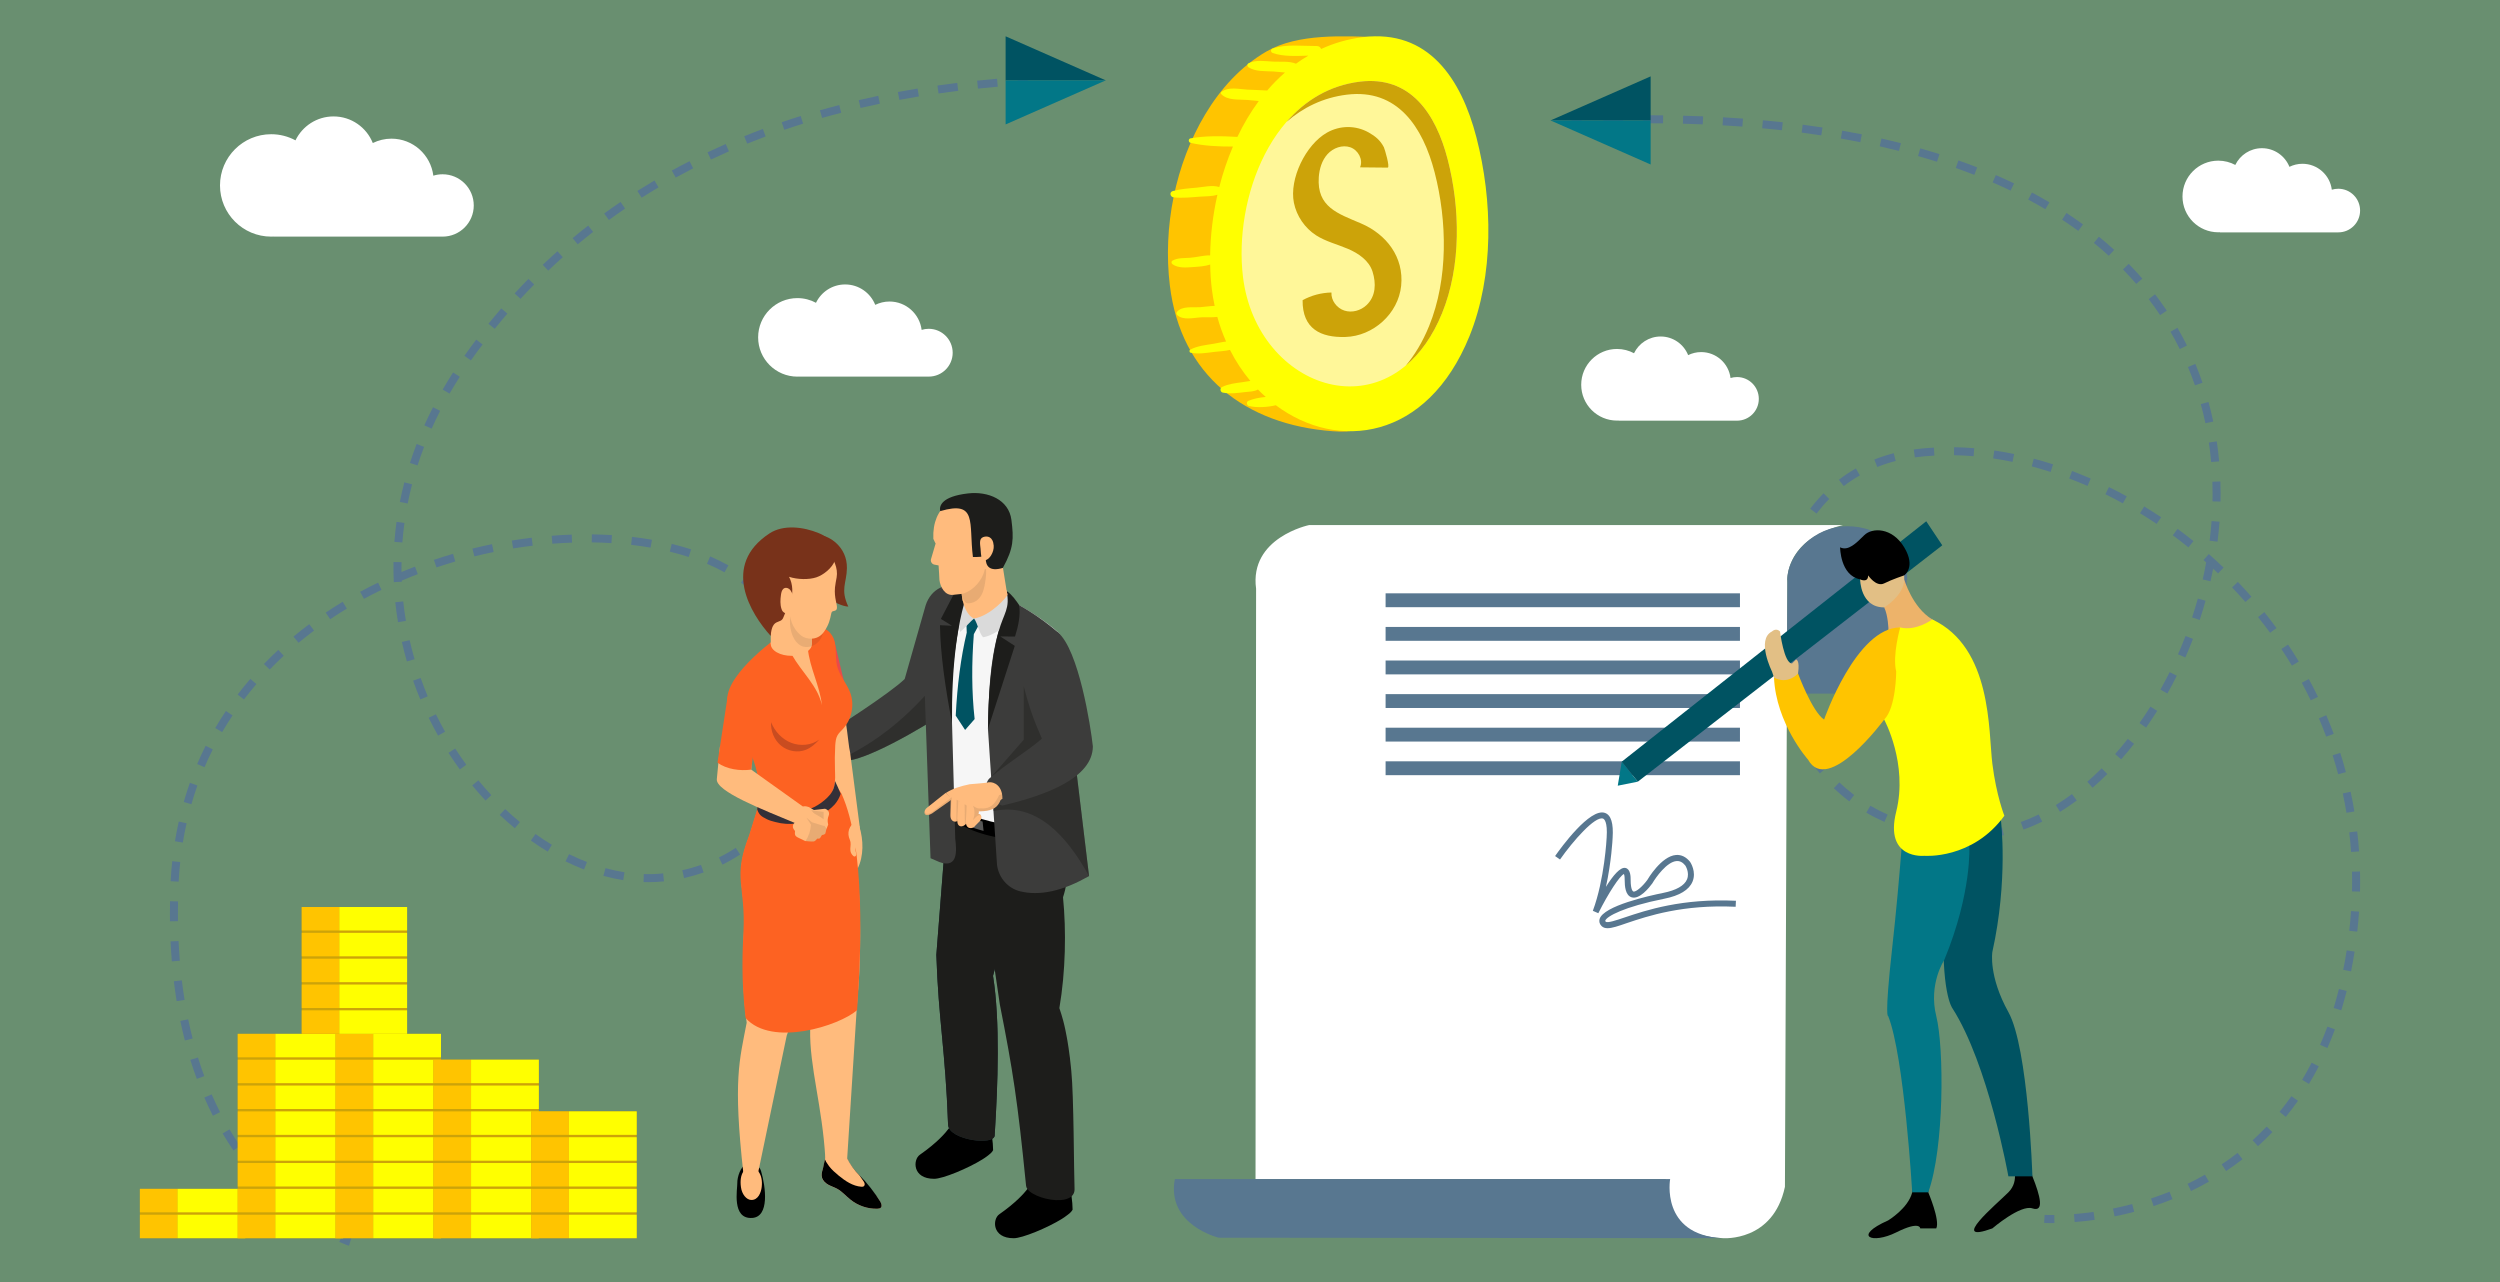<?xml version="1.0" encoding="utf-8"?>
<!-- Generator: Adobe Illustrator 23.0.5, SVG Export Plug-In . SVG Version: 6.00 Build 0)  -->
<svg version="1.0" id="Layer_1" xmlns="http://www.w3.org/2000/svg" xmlns:xlink="http://www.w3.org/1999/xlink" x="0px" y="0px"
	 viewBox="0 0 624 320" style="enable-background:new 0 0 624 320;" xml:space="preserve">
<rect x="0" y="0" width="624" height="320" fill="#808080" stroke="none"/>
<style type="text/css">
	.st0{opacity:0.3;fill:#35B24A;}
	.st1{fill:#FFC400;}
	.st2{fill:#FFFF00;}
	.st3{fill:#FFF799;}
	.st4{fill:#CCA309;}
	.st5{fill:#587790;}
	.st6{fill:#FFFFFF;}
	.st7{fill:#027787;}
	.st8{fill:#005362;}
	.st9{fill:#E2BF85;}
	.st10{fill:#EDB36A;}
	.st11{fill:#3C3C3B;}
	.st12{opacity:0.4;fill:#1D1D1B;}
	.st13{fill:#1C3238;}
	.st14{fill:#1D1D1B;}
	.st15{fill:#575756;}
	.st16{fill:#F6F6F6;}
	.st17{fill:#DADADA;}
	.st18{fill:#FFBB7D;}
	.st19{opacity:0.1;fill:#1D1D1B;}
	.st20{fill:#FFCEA1;}
	.st21{fill:#FD6222;}
	.st22{fill:#EA4A49;}
	.st23{fill:#C94C20;}
	.st24{fill:#343038;}
	.st25{fill:#A16958;}
	.st26{fill:#78321A;}
	.st27{opacity:0.1;fill:#21211F;}
</style>
<g>
	<rect x="0" class="st0" width="624" height="320"/>
	<g>
		<g id="XMLID_19_">
			<path id="XMLID_8_" class="st1" d="M358.02,33.34c-1.33-5.15-3.43-9.63-5.92-14.29c-1.25-2.33-2.19-7.12-4.07-8.75
				c-0.99-0.86-2.41-0.97-3.71-1.01c-8.89-0.3-20.34-1-28.21,3.56c-6.4,3.7-11.47,9.33-15.25,15.62
				c-7.53,12.54-10.62,28.28-8.87,42.76c2.71,22.57,18.95,34.79,40.6,36.4c2.34,0.17,4.78,0.24,6.9-0.76
				c3.93-1.84,5.4-6.91,7.96-10.11c3.56-4.45,6.6-8.41,8.8-13.82C362.43,67.76,362.09,49.07,358.02,33.34z"/>
			<path id="XMLID_24_" class="st2" d="M368.52,34.31c-3.8-14.7-12.02-27.04-28.32-25.04c-3.77,0.46-7.25,1.49-10.45,2.96
				c-0.14-0.41-0.5-0.74-1.07-0.74c-3.44,0.03-7.77-0.55-11.03,0.63c-0.54,0.19-0.54,0.9,0,1.1c2.63,0.95,5.94,0.76,8.92,0.67
				c-1.06,0.62-2.1,1.29-3.09,2.01c-1.7-0.7-3.88-0.43-5.67-0.52c-2.01-0.1-4.36-0.53-6.19,0.43c-0.39,0.21-0.33,0.75,0,0.97
				c1.7,1.15,4.2,0.94,6.19,1.06c0.94,0.05,1.93,0.2,2.92,0.26c-1.58,1.38-3.06,2.87-4.44,4.49c-1.65-0.11-3.32-0.13-4.92-0.22
				c-2.2-0.12-4.75-0.81-6.56,0.62c-0.15,0.12-0.12,0.37,0,0.49c1.59,1.67,4.39,1.29,6.56,1.47c0.93,0.07,1.87,0.17,2.82,0.26
				c-2.04,2.77-3.82,5.78-5.34,8.96c-3.89-0.23-8.04-0.32-11.72,0.37c-0.56,0.11-0.53,0.97,0,1.1c3.3,0.79,7.03,0.95,10.61,0.94
				c-1.39,3.25-2.53,6.65-3.41,10.1c-1.74-0.55-3.85-0.01-5.65,0.16c-1.99,0.18-4.03,0.31-5.96,0.85c-0.92,0.26-0.65,1.48,0.21,1.57
				c2.2,0.24,4.44-0.02,6.64-0.18c1.42-0.1,2.95-0.03,4.3-0.48c-1.14,5.05-1.75,10.18-1.82,15.14c-1.65-0.03-3.36,0.48-5.01,0.6
				c-1.49,0.11-3.05-0.03-4.38,0.71c-0.37,0.2-0.31,0.69,0,0.91c1.44,1.02,3.45,0.82,5.13,0.7c1.37-0.1,2.92-0.17,4.27-0.63
				c0.04,2.1,0.17,4.17,0.42,6.18c0.17,1.42,0.42,2.79,0.7,4.14c-1.27,0.03-2.59,0.26-3.69,0.33c-1.81,0.11-4.44-0.35-5.7,1.15
				c-0.19,0.22-0.23,0.55,0,0.77c1.5,1.47,4.21,0.68,6.15,0.6c1.24-0.05,2.62,0.07,3.9-0.1c0.59,2.16,1.33,4.2,2.19,6.15
				c-1.06,0.12-2.13,0.39-3.14,0.56c-1.96,0.32-4.02,0.52-5.8,1.46c-0.31,0.16-0.25,0.7,0.1,0.77c1.97,0.41,4,0.03,5.97-0.21
				c1.24-0.15,2.6-0.18,3.84-0.49c1.44,2.86,3.17,5.44,5.09,7.75c-0.67,0.07-1.36,0.22-2.01,0.31c-1.73,0.23-3.5,0.43-5.08,1.2
				c-0.58,0.28-0.44,1.26,0.18,1.39c1.83,0.38,3.73,0.09,5.57-0.12c1.13-0.13,2.31-0.1,3.23-0.65c0.63,0.65,1.28,1.27,1.95,1.86
				c-1.54,0.13-3.15,0.45-4.37,0.99c-0.55,0.25-0.38,1.13,0.17,1.27c1.98,0.48,4.73,0.3,6.71-0.19
				c15.43,11.53,37.75,8.8,48.33-17.21C372.93,68.73,372.59,50.04,368.52,34.31z"/>
			<path id="XMLID_16_" class="st3" d="M361.33,39.75c-2.94-11.37-9.3-20.91-21.91-19.37c-22,2.7-31.49,29.4-29.18,48.67
				c3.43,28.51,37.2,39.82,49.71,9.06C364.74,66.37,364.48,51.92,361.33,39.75z"/>
			<path id="XMLID_26_" class="st4" d="M361.33,39.75c-2.94-11.37-9.3-20.91-21.91-19.37c-7.58,0.93-13.68,4.71-18.32,10.06
				c4.13-3.6,9.14-6.08,15.07-6.81c12.61-1.55,18.96,8,21.91,19.37c3.15,12.17,3.41,26.62-1.37,38.37c-1.63,4-3.62,7.27-5.85,9.91
				c3.56-2.98,6.72-7.3,9.1-13.15C364.74,66.37,364.48,51.92,361.33,39.75z"/>
			<path id="XMLID_25_" class="st4" d="M339.67,55.75c-5.74-2.45-11.03-4.08-10.5-11.54c0.15-2.08,0.78-4.2,2.19-5.75
				c1.41-1.54,3.69-2.38,5.67-1.7c1.97,0.68,3.29,3.1,2.44,5.01c2.3,0.02,4.59,0.05,6.89,0.07c0.66,0.01-0.75-4.69-0.94-5.08
				c-0.9-1.75-2.13-2.75-3.79-3.69c-3.22-1.82-7.15-1.81-10.41,0.03c-5.3,2.99-9.47,11.54-8.26,17.52c0.67,3.29,2.71,6.29,5.53,8.11
				c2.43,1.56,5.3,2.25,7.95,3.38c2.66,1.13,5.29,2.95,6.15,5.7c0.91,2.91,0.85,6.14-1.52,8.36c-1.45,1.36-3.63,1.97-5.52,1.35
				c-1.89-0.61-3.34-2.53-3.22-4.51c-2.51,0.05-5.01,0.71-7.2,1.92c-0.08,7.16,4.55,9.37,10.69,9.18
				c6.96-0.21,13.19-5.82,13.91-12.77C350.46,64.15,346.03,58.46,339.67,55.75z"/>
		</g>
		<g>
			<g>
				<g>
					<path class="st5" d="M512.05,305.28c-1.15,0-1.79-0.04-1.83-0.04l0.12-2c0.01,0,0.89,0.05,2.42,0.03l0.03,2
						C512.53,305.28,512.28,305.28,512.05,305.28z"/>
				</g>
				<g>
					<path class="st5" d="M517.83,305.03l-0.16-1.99c1.62-0.13,3.26-0.32,4.89-0.55l0.28,1.98
						C521.17,304.7,519.48,304.89,517.83,305.03z M527.8,303.61l-0.4-1.96c1.61-0.33,3.22-0.7,4.79-1.11l0.51,1.93
						C531.1,302.9,529.45,303.28,527.8,303.61z M537.53,301.04l-0.63-1.9c1.57-0.52,3.12-1.09,4.61-1.69l0.75,1.86
						C540.73,299.93,539.14,300.51,537.53,301.04z M546.88,297.28l-0.87-1.8c1.48-0.71,2.94-1.48,4.34-2.28l0.99,1.74
						C549.9,295.76,548.4,296.55,546.88,297.28z M555.64,292.29l-1.11-1.66c1.36-0.91,2.7-1.87,3.97-2.87l1.23,1.58
						C558.42,290.36,557.04,291.36,555.64,292.29z M563.59,286.09l-1.34-1.48c1.2-1.09,2.38-2.24,3.5-3.42l1.45,1.38
						C566.04,283.78,564.83,284.97,563.59,286.09z M570.53,278.78l-1.55-1.27c1.02-1.25,2.02-2.57,2.96-3.9l1.64,1.15
						C572.61,276.14,571.58,277.49,570.53,278.78z M576.32,270.55l-1.71-1.03c0.83-1.38,1.63-2.82,2.38-4.28l1.78,0.92
						C578,267.65,577.17,269.13,576.32,270.55z M580.92,261.6l-1.83-0.8c0.64-1.48,1.26-3.01,1.83-4.56l1.88,0.69
						C582.21,258.52,581.58,260.09,580.92,261.6z M584.39,252.18l-1.91-0.58c0.47-1.54,0.91-3.13,1.31-4.74l1.94,0.49
						C585.32,248.98,584.87,250.61,584.39,252.18z M586.83,242.45l-1.96-0.39c0.32-1.58,0.61-3.21,0.86-4.85l1.98,0.31
						C587.45,239.18,587.16,240.84,586.83,242.45z M588.37,232.54l-1.99-0.22c0.19-1.64,0.33-3.29,0.44-4.91l2,0.13
						C588.71,229.19,588.56,230.88,588.37,232.54z M589.06,222.54l-2-0.04c0.02-0.83,0.03-1.65,0.03-2.48
						c0-0.82-0.01-1.64-0.03-2.45l2-0.05c0.02,0.83,0.03,1.66,0.03,2.5C589.08,220.85,589.07,221.69,589.06,222.54z M586.83,212.65
						c-0.11-1.63-0.27-3.28-0.46-4.9l1.99-0.23c0.19,1.65,0.35,3.33,0.47,5L586.83,212.65z M490.05,209.3
						c-1.71-0.03-3.41-0.14-5.04-0.32l0.21-1.99c1.58,0.17,3.22,0.27,4.87,0.3L490.05,209.3z M495.11,209.19l-0.14-1.99
						c1.57-0.11,3.17-0.34,4.77-0.69l0.42,1.96C498.47,208.83,496.77,209.08,495.11,209.19z M480.01,208.21
						c-1.67-0.34-3.32-0.77-4.91-1.27l0.6-1.91c1.52,0.48,3.1,0.89,4.71,1.22L480.01,208.21z M505.06,207.06l-0.67-1.88
						c1.49-0.53,2.99-1.16,4.47-1.89l0.88,1.8C508.19,205.84,506.62,206.51,505.06,207.06z M470.35,205.15
						c-1.55-0.69-3.08-1.46-4.52-2.31l1.01-1.73c1.38,0.81,2.84,1.55,4.32,2.21L470.35,205.15z M585.68,202.87
						c-0.27-1.61-0.58-3.24-0.92-4.83l1.96-0.42c0.35,1.63,0.67,3.29,0.94,4.93L585.68,202.87z M514.18,202.64l-1.05-1.7
						c1.35-0.83,2.71-1.76,4.04-2.74l1.19,1.61C516.99,200.82,515.58,201.77,514.18,202.64z M461.59,200.02
						c-1.35-1.01-2.65-2.12-3.88-3.28l1.38-1.45c1.17,1.11,2.42,2.17,3.71,3.14L461.59,200.02z M522.3,196.63l-1.31-1.51
						c1.21-1.05,2.41-2.17,3.59-3.34l1.41,1.42C524.78,194.4,523.54,195.56,522.3,196.63z M583.6,193.25
						c-0.42-1.58-0.88-3.17-1.38-4.73l1.91-0.61c0.51,1.59,0.98,3.21,1.41,4.82L583.6,193.25z M454.23,193.04
						c-1.08-1.28-2.11-2.64-3.06-4.05l1.66-1.12c0.91,1.35,1.89,2.66,2.93,3.88L454.23,193.04z M529.44,189.53l-1.5-1.32
						c1.07-1.21,2.13-2.48,3.15-3.78l1.57,1.23C531.62,186.99,530.53,188.29,529.44,189.53z M448.56,184.64
						c-0.79-1.47-1.52-3.01-2.17-4.58l1.85-0.77c0.63,1.51,1.33,2.99,2.09,4.4L448.56,184.64z M580.62,183.87
						c-0.57-1.53-1.18-3.07-1.82-4.57l1.84-0.79c0.65,1.54,1.28,3.1,1.86,4.66L580.62,183.87z M535.66,181.62l-1.64-1.15
						c0.93-1.32,1.84-2.71,2.72-4.1l1.7,1.06C537.54,178.86,536.6,180.27,535.66,181.62z M444.66,175.3
						c-0.5-1.6-0.93-3.24-1.29-4.89l1.96-0.42c0.35,1.59,0.76,3.18,1.24,4.72L444.66,175.3z M576.76,174.81
						c-0.71-1.47-1.47-2.95-2.24-4.38l1.76-0.95c0.79,1.46,1.56,2.96,2.29,4.47L576.76,174.81z M540.99,173.1l-1.75-0.97
						c0.8-1.43,1.57-2.89,2.3-4.36l1.79,0.89C542.59,170.15,541.8,171.65,540.99,173.1z M572.07,166.15
						c-0.84-1.4-1.73-2.8-2.64-4.16l1.67-1.11c0.92,1.39,1.83,2.81,2.68,4.24L572.07,166.15z M442.51,165.42
						c-0.21-1.67-0.35-3.36-0.42-5.04l2-0.08c0.07,1.62,0.2,3.26,0.41,4.87L442.51,165.42z M545.46,164.11l-1.83-0.8
						c0.66-1.5,1.29-3.03,1.87-4.56l1.87,0.72C546.77,161.02,546.13,162.58,545.46,164.11z M566.61,157.94
						c-0.96-1.31-1.97-2.63-3-3.91l1.56-1.25c1.05,1.31,2.07,2.65,3.05,3.98L566.61,157.94z M444.1,155.42l-2-0.09
						c0.08-1.69,0.23-3.38,0.45-5.04l1.98,0.27C444.32,152.15,444.18,153.79,444.1,155.42z M549.05,154.74l-1.9-0.63
						c0.51-1.55,1-3.14,1.43-4.71l1.93,0.54C550.07,151.54,549.57,153.15,549.05,154.74z M560.45,150.26
						c-1.08-1.23-2.2-2.45-3.33-3.64l1.45-1.38c1.15,1.21,2.29,2.45,3.39,3.7L560.45,150.26z M445.4,145.75l-1.95-0.45
						c0.38-1.66,0.84-3.3,1.36-4.88l1.9,0.63C446.21,142.58,445.77,144.16,445.4,145.75z M551.74,145.08l-1.95-0.45
						c0.32-1.41,0.61-2.83,0.87-4.25c-0.22-0.2-0.44-0.39-0.66-0.59l1.32-1.5c1.24,1.09,2.48,2.23,3.69,3.39l-1.38,1.44
						c-0.41-0.39-0.82-0.78-1.23-1.16C552.2,143.01,551.98,144.05,551.74,145.08z M546.23,136.62c-1.27-1.03-2.58-2.04-3.9-3.01
						l1.19-1.61c1.34,0.99,2.68,2.02,3.97,3.06L546.23,136.62z M448.47,136.52l-1.82-0.82c0.7-1.56,1.49-3.07,2.33-4.51l1.72,1.02
						C449.9,133.58,449.15,135.03,448.47,136.52z M553.5,135.2l-1.98-0.25c0.21-1.63,0.37-3.27,0.49-4.89l1.99,0.15
						C553.87,131.86,553.7,133.54,553.5,135.2z M538.3,130.77c-1.35-0.91-2.75-1.81-4.15-2.66l1.04-1.71
						c1.43,0.87,2.85,1.78,4.23,2.71L538.3,130.77z M453.41,128.19l-1.59-1.21c1.04-1.36,2.16-2.65,3.34-3.85l1.42,1.41
						C455.46,125.67,454.4,126.9,453.41,128.19z M529.88,125.64c-1.44-0.79-2.91-1.56-4.37-2.28l0.88-1.79
						c1.49,0.73,2.99,1.52,4.45,2.32L529.88,125.64z M554.24,125.19l-2-0.04c0.01-0.65,0.02-1.3,0.02-1.95
						c0-0.99-0.02-1.98-0.05-2.96l2-0.07c0.03,1.01,0.05,2.02,0.05,3.03C554.26,123.86,554.25,124.52,554.24,125.19z M460.2,121.33
						l-1.22-1.58c1.35-1.04,2.78-1.99,4.25-2.83l0.99,1.74C462.83,119.45,461.48,120.35,460.2,121.33z M521.04,121.29
						c-1.5-0.65-3.04-1.28-4.56-1.86l0.71-1.87c1.55,0.59,3.12,1.23,4.65,1.89L521.04,121.29z M511.84,117.8
						c-1.57-0.51-3.16-0.97-4.72-1.39l0.51-1.93c1.59,0.42,3.22,0.9,4.82,1.42L511.84,117.8z M468.57,116.56l-0.74-1.86
						c1.56-0.62,3.19-1.15,4.85-1.58l0.49,1.94C471.59,115.46,470.05,115.97,468.57,116.56z M551.91,115.33
						c-0.15-1.63-0.34-3.27-0.58-4.87l1.98-0.29c0.24,1.64,0.44,3.32,0.59,4.99L551.91,115.33z M502.33,115.28
						c-1.62-0.33-3.25-0.62-4.84-0.86l0.29-1.98c1.63,0.24,3.3,0.53,4.95,0.88L502.33,115.28z M477.94,114.16l-0.26-1.98
						c1.65-0.22,3.34-0.37,5.03-0.46l0.11,2C481.17,113.8,479.53,113.95,477.94,114.16z M492.61,113.87
						c-1.63-0.14-3.28-0.22-4.9-0.25l0.03-2c1.66,0.03,3.36,0.11,5.03,0.25L492.61,113.87z M550.47,105.63
						c-0.34-1.6-0.73-3.21-1.16-4.77l1.93-0.53c0.44,1.6,0.84,3.25,1.19,4.89L550.47,105.63z M547.86,96.18
						c-0.53-1.54-1.12-3.09-1.75-4.58l1.85-0.77c0.64,1.54,1.25,3.12,1.79,4.7L547.86,96.18z M544.07,87.13
						c-0.72-1.46-1.5-2.92-2.32-4.32l1.73-1c0.84,1.44,1.64,2.93,2.38,4.43L544.07,87.13z M539.16,78.65
						c-0.9-1.35-1.86-2.69-2.85-3.99l1.59-1.21c1.01,1.33,2,2.7,2.93,4.09L539.16,78.65z M533.21,70.86
						c-1.06-1.23-2.18-2.44-3.32-3.61l1.43-1.4c1.17,1.2,2.32,2.44,3.41,3.7L533.21,70.86z M526.35,63.84
						c-1.19-1.08-2.44-2.16-3.72-3.21l1.26-1.55c1.31,1.07,2.59,2.17,3.81,3.28L526.35,63.84z M518.74,57.63
						c-1.3-0.95-2.66-1.89-4.04-2.8l1.1-1.67c1.41,0.93,2.8,1.89,4.12,2.86L518.74,57.63z M510.52,52.22
						c-1.39-0.82-2.83-1.63-4.29-2.41l0.94-1.76c1.49,0.79,2.96,1.62,4.37,2.46L510.52,52.22z M501.84,47.58
						c-1.47-0.71-2.98-1.4-4.48-2.05l0.8-1.83c1.53,0.66,3.06,1.37,4.55,2.08L501.84,47.58z M492.79,43.65
						c-1.51-0.59-3.07-1.17-4.63-1.72l0.66-1.89c1.58,0.56,3.16,1.14,4.69,1.74L492.79,43.65z M483.48,40.37
						c-1.56-0.49-3.15-0.97-4.73-1.42l0.54-1.92c1.6,0.45,3.21,0.94,4.79,1.44L483.48,40.37z M473.98,37.67
						c-1.58-0.4-3.18-0.78-4.81-1.15l0.44-1.95c1.63,0.37,3.26,0.76,4.86,1.16L473.98,37.67z M464.33,35.49
						c-1.6-0.32-3.22-0.62-4.86-0.91l0.34-1.97c1.66,0.29,3.3,0.6,4.91,0.92L464.33,35.49z M454.59,33.79
						c-1.61-0.24-3.24-0.47-4.9-0.69l0.26-1.98c1.67,0.22,3.32,0.45,4.94,0.7L454.59,33.79z M444.77,32.51
						c-1.62-0.18-3.26-0.34-4.93-0.5l0.18-1.99c1.68,0.15,3.33,0.32,4.96,0.5L444.77,32.51z M434.9,31.6
						c-1.63-0.12-3.28-0.23-4.94-0.32l0.11-2c1.68,0.09,3.34,0.2,4.98,0.32L434.9,31.6z M425.01,31.04
						c-1.63-0.07-3.28-0.12-4.95-0.16l0.05-2c1.68,0.04,3.34,0.1,4.99,0.16L425.01,31.04z M400.22,30.93l-0.06-2
						c1.68-0.05,3.34-0.09,4.98-0.11l0.03,2C403.54,30.85,401.89,30.89,400.22,30.93z M415.1,30.79c-1.26-0.01-2.52-0.02-3.8-0.02
						l-1.15,0l-0.01-2l1.16,0c1.28,0,2.56,0.01,3.82,0.02L415.1,30.79z"/>
				</g>
				<g>
					<path class="st5" d="M392.33,31.24l-0.1-2c0.84-0.04,1.67-0.08,2.5-0.11l0.08,2C394,31.16,393.17,31.2,392.33,31.24z"/>
				</g>
			</g>
			<g>
				<g>
					<path class="st6" d="M459.98,131.06H326.74c0,0-14.95,3.11-13.22,15.89l-0.14,147.35h102.4c0,0-2.82,13.97,14.3,14.75
						c0,0,12.51,0.98,15.44-12.82l0.6-150.86C446.11,145.37,445.03,134.76,459.98,131.06z"/>
					<path class="st5" d="M429.76,309.05l-125.58-0.12c0,0-13.09-3.16-10.94-14.64h123.63
						C416.87,294.29,414.37,308.12,429.76,309.05z"/>
					
						<rect x="345.84" y="148.1" transform="matrix(-1 -1.390145e-11 1.390145e-11 -1 780.134 299.655)" class="st5" width="88.45" height="3.46"/>
					
						<rect x="345.84" y="156.48" transform="matrix(-1 -1.388102e-11 1.388102e-11 -1 780.134 316.425)" class="st5" width="88.45" height="3.46"/>
					
						<rect x="345.84" y="164.87" transform="matrix(-1 -1.388102e-11 1.388102e-11 -1 780.134 333.195)" class="st5" width="88.45" height="3.46"/>
					
						<rect x="345.84" y="173.25" transform="matrix(-1 -1.388102e-11 1.388102e-11 -1 780.134 349.964)" class="st5" width="88.45" height="3.46"/>
					
						<rect x="345.84" y="181.64" transform="matrix(-1 -1.388102e-11 1.388102e-11 -1 780.134 366.734)" class="st5" width="88.45" height="3.46"/>
					
						<rect x="345.84" y="190.02" transform="matrix(-1 -1.388102e-11 1.388102e-11 -1 780.134 383.504)" class="st5" width="88.45" height="3.46"/>
					<path class="st5" d="M445.97,173.13h29.93v-28.38h0.16c0-7.77-6.71-13.4-14.98-13.4c-8.27,0-14.98,7.11-14.98,13.4h0.04
						L445.97,173.13z"/>
				</g>
				<g>
					<polygon class="st7" points="404.79,190.11 403.79,196.11 408.79,195.11 					"/>
					<polygon class="st8" points="408.79,195.11 484.79,136.11 480.79,130.11 404.79,190.11 					"/>
					<g>
						<path class="st9" d="M448.79,168.11c0,0,0,4-2,4s-4-3-4-3l-0.5-1.5c0,0-4-8,0-10c0,0,1-1,2,0c0,0,1,8,3,8l1-1
							C448.29,164.61,449.29,164.61,448.79,168.11z"/>
						<g>
							<path class="st9" d="M464.29,140.61v4c0,0,0,7,6,7s5-2,5-2v-6l-4-6L464.29,140.61z"/>
							<path class="st10" d="M469.29,159.61l2.07-2.46c0,0-0.07-3.54-1.07-5.54c0,0,5-3,5-7c0,0,2,7,7,10s0,10,0,10L469.29,159.61z"
								/>
							<path d="M464.29,144.61c0,0,2,1,2-1c0,0,2,3,4,2s5-2,5-2s3-2,0-7s-8-5-10-3s-4,4-6,3
								C459.29,136.61,459.29,143.61,464.29,144.61z"/>
							<path d="M502.29,290.61c0,0,2,4-1,7s-15,13-4,9c0,0,7-6,10-5s2-3,0-8s-4-15-4-15L502.29,290.61z"/>
							<path d="M481.29,284.61v13c0,0,3,7,2,9h-4c0,0,0-2-6,1s-11,1-2-3c0,0,5-3,6-7s1-16,1-16L481.29,284.61z"/>
							<path class="st8" d="M494.29,201.61l5.14,3.12c0,0,1.86,14.88-2.14,32.88c0,0-1,6,4,15c5,9,6,41,6,41h-6c0,0-5-28-14-42
								c0,0-3-4-2-23s1-24,1-24L494.29,201.61z"/>
							<path class="st7" d="M488.29,201.61l3.25,9.48c0,0,0.75,11.52-6.25,28.52c0,0-4,6-2,14c2,8,2,33-2,44h-4c0,0-2-34-6-44
								c0,0-1,1,1-17s3-34,3-34L488.29,201.61z"/>
							<path class="st2" d="M466.29,173.61l4,6c0,0,6,11,3,23s7,11,7,11s12,1,20-10c0,0-2-5-3-13s0-29-15-36c0,0-4,3-8,2
								c-2,0-6,9-6,9L466.29,173.61z"/>
							<path class="st1" d="M442.79,169.11c0,0,3,2,6-1c0,0,3.5,9.5,6.5,11.5c0,0,8-23,19-23c0,0-2,7-1,11c0,0,0,9-3,12
								c0,0-14,19-19,10C451.29,189.61,443.29,180.61,442.79,169.11z"/>
						</g>
					</g>
					<g>
						<g>
							<path class="st5" d="M401.24,231.68c-0.62,0-1.11-0.16-1.49-0.54c-0.5-0.5-0.68-1.13-0.49-1.76c1-3.29,12.4-5.81,15.87-6.51
								c3.25-0.65,5.31-1.82,5.95-3.38c0.71-1.72-0.42-3.45-0.43-3.46c-0.64-0.79-1.36-1.18-2.18-1.11
								c-2.42,0.18-5.19,4.08-6.05,5.57c-0.75,1.03-3.21,4.12-5.19,3.47c-1.53-0.5-1.71-2.72-1.71-4.35c0-0.91-0.11-1.31-0.18-1.46
								c-1.04,0.42-3.9,4.79-6.4,9.79l-1.37-0.6c2.92-7.79,3.45-18.17,3.45-18.27c0.27-4.02-0.63-4.65-0.91-4.75
								c-1.98-0.68-7.46,5.55-10.73,10.21l-1.23-0.86c1.42-2.03,8.7-12.09,12.45-10.77c1.53,0.54,2.15,2.58,1.91,6.25
								c-0.01,0.31-0.3,6.02-1.67,12.21c1.8-2.88,3.62-5.02,4.89-4.72c1.28,0.3,1.28,2.23,1.28,2.96c0,2.63,0.61,2.9,0.68,2.92
								c0.64,0.21,2.35-1.34,3.47-2.87c0.1-0.18,3.49-5.97,7.19-6.25c1.33-0.09,2.5,0.48,3.5,1.72c0.1,0.15,1.62,2.47,0.61,4.92
								c-0.86,2.08-3.23,3.52-7.05,4.28c-10.14,2.03-14.41,4.43-14.73,5.47c-0.02,0.05-0.04,0.12,0.11,0.26
								c0.4,0.4,2.63-0.34,4.77-1.07c5.34-1.79,14.26-4.79,27.73-4.15l-0.07,1.5c-13.19-0.63-21.95,2.32-27.18,4.08
								C403.9,231.16,402.35,231.68,401.24,231.68z"/>
						</g>
					</g>
				</g>
			</g>
			<g>
				<polygon class="st8" points="412,19.06 387,30.06 412,30.06 				"/>
				<polygon class="st7" points="412,41.06 387,30.06 412,30.06 				"/>
			</g>
		</g>
		<g>
			<g>
				<g>
					<path class="st5" d="M87.11,310.94c-0.04-0.01-0.92-0.29-2.43-0.95l0.8-1.83c1.39,0.61,2.21,0.87,2.22,0.87L87.11,310.94z"/>
				</g>
				<g>
					<path class="st5" d="M80.15,307.71c-1.43-0.81-2.88-1.72-4.29-2.69l1.13-1.65c1.36,0.94,2.75,1.81,4.14,2.6L80.15,307.71z
						 M71.82,301.99c-1.29-1.05-2.57-2.17-3.79-3.33l1.38-1.45c1.19,1.13,2.43,2.21,3.68,3.23L71.82,301.99z M64.5,295.06
						c-1.12-1.23-2.22-2.53-3.26-3.85l1.57-1.24c1.01,1.28,2.08,2.54,3.17,3.74L64.5,295.06z M58.26,287.16
						c-0.93-1.37-1.84-2.8-2.7-4.25l1.72-1.02c0.84,1.41,1.72,2.81,2.63,4.14L58.26,287.16z M53.14,278.5
						c-0.75-1.48-1.47-3-2.14-4.55l1.83-0.8c0.66,1.5,1.36,3,2.09,4.44L53.14,278.5z M49.12,269.29c-0.57-1.55-1.12-3.15-1.62-4.75
						l1.91-0.59c0.49,1.57,1.02,3.14,1.58,4.65L49.12,269.29z M46.14,259.71c-0.41-1.6-0.79-3.24-1.13-4.88l1.96-0.41
						c0.34,1.61,0.71,3.23,1.11,4.79L46.14,259.71z M44.09,249.89c-0.26-1.62-0.5-3.29-0.7-4.96l1.99-0.24
						c0.2,1.64,0.43,3.28,0.69,4.88L44.09,249.89z M42.89,239.96c-0.13-1.63-0.24-3.31-0.32-4.99l2-0.09
						c0.08,1.66,0.18,3.32,0.32,4.92L42.89,239.96z M42.42,229.96c-0.01-0.7-0.01-1.4-0.01-2.11c0-0.95,0.01-1.92,0.03-2.9l2,0.04
						c-0.02,0.96-0.03,1.92-0.03,2.86c0,0.7,0,1.39,0.01,2.08L42.42,229.96z M161.86,220.19c-0.41,0-0.82-0.01-1.23-0.02l0.06-2
						c1.62,0.05,3.25,0,4.83-0.17l0.21,1.99C164.46,220.12,163.16,220.19,161.86,220.19z M44.59,220.06l-2-0.11
						c0.09-1.68,0.22-3.36,0.4-5l1.99,0.21C44.81,216.78,44.68,218.42,44.59,220.06z M155.56,219.69c-1.64-0.26-3.31-0.62-4.96-1.07
						l0.53-1.93c1.58,0.43,3.18,0.78,4.74,1.02L155.56,219.69z M170.74,219.16l-0.44-1.95c1.59-0.35,3.16-0.8,4.67-1.33l0.66,1.89
						C174.04,218.32,172.4,218.79,170.74,219.16z M145.78,217.03c-1.54-0.6-3.1-1.28-4.63-2.04l0.89-1.79
						c1.48,0.73,2.98,1.39,4.47,1.96L145.78,217.03z M180.32,215.81l-0.88-1.79c1.45-0.71,2.87-1.52,4.2-2.4l1.1,1.67
						C183.33,214.21,181.85,215.06,180.32,215.81z M136.72,212.57c-1.42-0.85-2.84-1.79-4.22-2.77l1.16-1.63
						c1.34,0.95,2.72,1.86,4.09,2.69L136.72,212.57z M45.64,210.3l-1.97-0.32c0.27-1.65,0.59-3.31,0.95-4.93l1.95,0.44
						C46.21,207.06,45.9,208.68,45.64,210.3z M188.81,210.22l-1.3-1.52c1.22-1.04,2.39-2.18,3.47-3.37l1.48,1.34
						C191.32,207.93,190.09,209.13,188.81,210.22z M128.5,206.73c-1.28-1.05-2.55-2.17-3.78-3.33l1.37-1.46
						c1.2,1.13,2.43,2.22,3.68,3.25L128.5,206.73z M195.64,202.7l-1.64-1.15c0.92-1.31,1.78-2.7,2.54-4.13l1.76,0.94
						C197.5,199.87,196.61,201.32,195.64,202.7z M47.78,200.73l-1.92-0.55c0.46-1.61,0.98-3.22,1.53-4.79l1.88,0.67
						C48.73,197.59,48.23,199.16,47.78,200.73z M121.18,199.82c-1.13-1.22-2.25-2.49-3.32-3.78l1.54-1.27
						c1.04,1.26,2.13,2.51,3.24,3.69L121.18,199.82z M200.43,193.75l-1.86-0.73c0.59-1.5,1.09-3.05,1.5-4.61l1.93,0.51
						C201.58,190.56,201.05,192.18,200.43,193.75z M114.78,192.06c-0.98-1.35-1.94-2.74-2.84-4.15l1.68-1.08
						c0.88,1.38,1.82,2.74,2.77,4.05L114.78,192.06z M51.05,191.49l-1.84-0.78c0.65-1.54,1.37-3.07,2.11-4.56l1.79,0.9
						C52.39,188.5,51.69,189.99,51.05,191.49z M203.01,183.94l-1.98-0.28c0.23-1.59,0.36-3.22,0.41-4.83l2,0.05
						C203.4,180.56,203.25,182.27,203.01,183.94z M109.34,183.61c-0.82-1.45-1.61-2.95-2.34-4.45l1.8-0.88
						c0.72,1.47,1.49,2.93,2.29,4.35L109.34,183.61z M55.45,182.73l-1.73-1.01c0.84-1.44,1.73-2.87,2.67-4.26l1.66,1.11
						C57.14,179.93,56.27,181.33,55.45,182.73z M60.9,174.58l-1.59-1.21c1.01-1.33,2.08-2.65,3.17-3.92l1.52,1.3
						C62.93,171.99,61.89,173.28,60.9,174.58z M104.92,174.58c-0.65-1.54-1.26-3.11-1.81-4.69l1.88-0.67
						c0.55,1.54,1.14,3.08,1.77,4.58L104.92,174.58z M201.29,173.97c-0.15-1.61-0.39-3.22-0.72-4.79l1.96-0.42
						c0.35,1.65,0.61,3.34,0.76,5.03L201.29,173.97z M67.31,167.12l-1.44-1.39c1.15-1.19,2.36-2.37,3.59-3.52l1.36,1.47
						C69.61,164.8,68.43,165.96,67.31,167.12z M101.56,165.1c-0.47-1.61-0.89-3.25-1.26-4.87l1.95-0.44
						c0.36,1.58,0.77,3.18,1.23,4.75L101.56,165.1z M199.27,164.5c-0.53-1.53-1.15-3.03-1.86-4.47l1.79-0.88
						c0.74,1.51,1.4,3.1,1.95,4.7L199.27,164.5z M74.52,160.44l-1.28-1.54c1.28-1.07,2.61-2.11,3.95-3.11l1.19,1.6
						C77.08,158.37,75.78,159.4,74.52,160.44z M195,155.82c-0.88-1.34-1.86-2.64-2.91-3.87l1.52-1.3c1.1,1.29,2.13,2.66,3.06,4.07
						L195,155.82z M99.34,155.3c-0.27-1.65-0.5-3.33-0.68-4.98l1.99-0.21c0.17,1.62,0.39,3.25,0.66,4.86L99.34,155.3z M82.41,154.56
						l-1.11-1.66c1.37-0.92,2.8-1.83,4.24-2.7l1.03,1.71C85.15,152.76,83.75,153.65,82.41,154.56z M90.84,149.47l-0.95-1.76
						c1.46-0.79,2.96-1.56,4.47-2.29l0.87,1.8C93.75,147.93,92.27,148.69,90.84,149.47z M188.72,148.48
						c-1.18-1.08-2.45-2.1-3.77-3.04l1.16-1.63c1.39,0.99,2.72,2.06,3.96,3.19L188.72,148.48z M98.29,145.3
						c-0.06-1.24-0.08-2.5-0.08-3.74c0-0.43,0-0.85,0.01-1.28l2,0.03c-0.01,0.42-0.01,0.84-0.01,1.25c0,0.4,0,0.81,0.01,1.21
						c1.11-0.46,2.24-0.92,3.36-1.34l0.71,1.87c-1.34,0.51-2.69,1.06-4.01,1.62c0,0.1,0.01,0.2,0.01,0.29L98.29,145.3z
						 M180.84,142.85c-1.39-0.77-2.86-1.49-4.37-2.13l0.78-1.84c1.57,0.67,3.1,1.42,4.56,2.23L180.84,142.85z M108.94,141.63
						l-0.64-1.9c1.58-0.53,3.19-1.03,4.78-1.5l0.56,1.92C112.07,140.61,110.49,141.11,108.94,141.63z M171.9,139.02
						c-1.5-0.49-3.09-0.93-4.71-1.33l0.47-1.94c1.67,0.41,3.31,0.87,4.85,1.37L171.9,139.02z M118.4,138.87l-0.48-1.94
						c1.61-0.4,3.26-0.77,4.89-1.11l0.4,1.96C121.61,138.12,119.99,138.48,118.4,138.87z M128.07,136.89l-0.32-1.97
						c1.64-0.27,3.31-0.5,4.97-0.7l0.24,1.99C131.33,136.4,129.68,136.63,128.07,136.89z M162.38,136.69
						c-1.57-0.28-3.21-0.51-4.86-0.7l0.23-1.99c1.69,0.19,3.37,0.44,4.98,0.72L162.38,136.69z M137.86,135.71l-0.16-1.99
						c1.67-0.13,3.36-0.22,5.01-0.28l0.07,2C141.16,135.49,139.5,135.59,137.86,135.71z M152.62,135.56
						c-1.61-0.1-3.26-0.16-4.92-0.18l0.02-2c1.69,0.02,3.38,0.08,5.02,0.18L152.62,135.56z M100.43,135.4l-1.99-0.15
						c0.13-1.66,0.3-3.34,0.53-5l1.98,0.27C100.73,132.14,100.56,133.78,100.43,135.4z M101.76,125.68l-1.96-0.39
						c0.32-1.63,0.7-3.28,1.12-4.9l1.94,0.5C102.44,122.47,102.07,124.09,101.76,125.68z M104.22,116.17l-1.9-0.61
						c0.51-1.58,1.07-3.17,1.67-4.74l1.87,0.72C105.26,113.07,104.71,114.63,104.22,116.17z M107.74,106.99l-1.83-0.82
						c0.68-1.51,1.41-3.04,2.17-4.53l1.78,0.91C109.11,104.02,108.4,105.51,107.74,106.99z M112.21,98.24l-1.73-1
						c0.83-1.43,1.71-2.87,2.61-4.28l1.68,1.08C113.89,95.42,113.02,96.84,112.21,98.24z M117.54,89.96l-1.63-1.15
						c0.97-1.37,1.96-2.73,2.95-4.04l1.6,1.21C119.47,87.26,118.49,88.6,117.54,89.96z M123.48,82.07l-1.56-1.25
						c1.04-1.29,2.12-2.59,3.2-3.84l1.52,1.3C125.57,79.52,124.51,80.8,123.48,82.07z M129.92,74.59l-1.47-1.35
						c1.12-1.22,2.28-2.44,3.45-3.63l1.43,1.4C132.17,72.19,131.02,73.39,129.92,74.59z M136.84,67.55l-1.38-1.45
						c1.21-1.15,2.45-2.29,3.68-3.39l1.33,1.49C139.25,65.29,138.03,66.41,136.84,67.55z M144.2,60.98l-1.28-1.54
						c1.27-1.06,2.58-2.12,3.89-3.14l1.23,1.58C146.75,58.89,145.46,59.93,144.2,60.98z M151.98,54.91l-1.18-1.62
						c1.32-0.97,2.7-1.94,4.09-2.88l1.13,1.65C154.65,53,153.29,53.95,151.98,54.91z M160.15,49.35l-1.07-1.69
						c1.41-0.89,2.85-1.77,4.27-2.61l1.02,1.72C162.96,47.6,161.54,48.47,160.15,49.35z M168.65,44.32l-0.96-1.75
						c1.47-0.81,2.95-1.6,4.42-2.34l0.91,1.78C171.57,42.75,170.1,43.53,168.65,44.32z M177.45,39.83l-0.86-1.81
						c1.5-0.71,3.03-1.41,4.55-2.08l0.8,1.83C180.44,38.44,178.93,39.13,177.45,39.83z M186.5,35.85L185.75,34
						c1.54-0.63,3.11-1.23,4.66-1.81l0.7,1.87C189.58,34.63,188.03,35.24,186.5,35.85z M195.76,32.4l-0.65-1.89
						c1.59-0.55,3.18-1.06,4.75-1.56l0.6,1.91C198.91,31.34,197.34,31.86,195.76,32.4z M205.2,29.44l-0.55-1.92
						c1.62-0.46,3.23-0.9,4.82-1.31l0.5,1.94C208.4,28.54,206.81,28.98,205.2,29.44z M214.79,26.95l-0.46-1.95
						c1.65-0.39,3.28-0.75,4.88-1.08l0.41,1.96C218.03,26.22,216.42,26.57,214.79,26.95z M224.48,24.93l-0.37-1.97
						c1.68-0.31,3.32-0.6,4.92-0.86l0.32,1.97C227.77,24.33,226.14,24.62,224.48,24.93z M234.26,23.33l-0.28-1.98
						c1.71-0.24,3.36-0.46,4.95-0.66l0.24,1.98C237.59,22.87,235.95,23.09,234.26,23.33z M244.1,22.12l-0.21-1.99
						c1.76-0.18,3.42-0.34,4.97-0.48l0.18,1.99C247.49,21.77,245.84,21.93,244.1,22.12z"/>
				</g>
				<g>
					<path class="st5" d="M254.12,21.2l-0.16-1.99c0.89-0.07,1.71-0.14,2.48-0.21l0.17,1.99C255.84,21.05,255.01,21.12,254.12,21.2z
						"/>
				</g>
			</g>
			<g>
				<g>
					<path class="st11" d="M243.28,156.34l-6.88,21.22c-0.62,0.41-1.25,0.81-1.9,1.22c-10.03,6.37-22.59,12.76-24.73,10.68
						c-1.84-1.79-2.76-4.64-1.99-7.24c0,0,14.4-9.17,18.03-12.74l5.23-18.38C233.83,142.47,246.84,145.33,243.28,156.34z"/>
					<path class="st12" d="M234.5,178.78c-10.03,6.37-22.59,12.76-24.73,10.68c9.41-4.31,17.42-11.06,24.4-19.65L234.5,178.78z"/>
					<path d="M233.15,294.23c2.12,0.03,8.47-2.6,12.12-4.88h0.01v-0.01c0.17-0.1,0.33-0.21,0.49-0.32c0,0,0.01,0.01,0.01,0
						c0.31-0.21,0.59-0.42,0.85-0.62c0.26-0.19,0.49-0.39,0.68-0.57c0.28-0.28,0.47-0.52,0.57-0.75c-0.03-1.12-0.1-2.2-0.25-3.18
						c-0.18-1.25-0.48-2.35-0.95-3.19l-0.45-4.14l-0.15-1.34h-9.44l0.21,2.72l0.26,3.27c0,0-0.1,0.16-0.32,0.47
						c-0.72,0.99-2.78,3.46-7.21,6.55C227.85,289.45,227.7,294.23,233.15,294.23z"/>
					<g>
						<g>
							<path class="st13" d="M236.1,207.73l-2.39,30.61c0.53,16.37,2.25,23.51,2.93,42.4c0.14,3.82,11.92,5.41,11.64,2.49
								c0.8-12.64,1.37-28.35-0.42-39.65c2.49-8.92,4.2-22.67,4.25-31.07L236.1,207.73z"/>
						</g>
						<g>
							<path class="st14" d="M236.1,207.73l-2.39,30.61c0.53,16.37,2.25,23.51,2.93,42.4c0.14,3.82,11.92,5.41,11.64,2.49
								c0.8-12.64,1.37-28.35-0.42-39.65c2.49-8.92,4.2-22.67,4.25-31.07L236.1,207.73z"/>
						</g>
					</g>
					<path d="M253,309.06c2.12,0.03,8.47-2.6,12.12-4.87v-0.01c0.18-0.1,0.34-0.21,0.49-0.32c0,0,0,0,0.01,0
						c0.3-0.2,0.59-0.41,0.84-0.62c0.16-0.12,0.31-0.24,0.45-0.35c0.08-0.08,0.17-0.15,0.24-0.22c0.28-0.27,0.47-0.52,0.57-0.74
						c-0.03-1.12-0.09-2.2-0.25-3.18c-0.01-0.04-0.01-0.08-0.02-0.13c-0.18-1.2-0.47-2.26-0.93-3.07l-0.45-4.13l-0.14-1.34h-9.44
						l0.2,2.72l0.26,3.27c0,0-0.1,0.17-0.32,0.47c-0.05,0.08-0.12,0.15-0.19,0.24c-0.85,1.11-2.93,3.45-7.03,6.31
						C247.7,304.27,247.55,309.06,253,309.06z"/>
					<path class="st14" d="M245.4,222.36l4.16,28.36c3.27,16.55,4.43,24,6.51,44.88c0.02,0.13,0.03,0.25,0.04,0.38
						c0.03,0.27,0.14,0.54,0.33,0.8c1.18,1.63,5.22,2.96,8.24,2.76c1.13-0.07,2.12-0.35,2.76-0.93c0.2-0.17,0.36-0.37,0.49-0.61
						c0.18-0.32,0.28-0.71,0.28-1.16c-0.17-4.3-0.18-23.35-0.81-29.49c-0.04-0.4-0.08-0.8-0.12-1.22c-0.06-0.56-0.13-1.13-0.19-1.7
						c-0.01-0.13-0.03-0.28-0.04-0.41c-0.03-0.19-0.05-0.37-0.08-0.56c-0.15-1.21-0.32-2.42-0.53-3.64c-0.06-0.34-0.12-0.67-0.18-1
						c-0.06-0.33-0.12-0.66-0.19-0.98c-0.06-0.33-0.13-0.65-0.19-0.96c-0.07-0.31-0.14-0.63-0.21-0.94
						c-0.09-0.39-0.19-0.76-0.28-1.13c-0.3-1.11-0.62-2.18-0.97-3.18c1.56-9.12,1.74-19.31,0.91-27.66
						c1.59-4.88,1.62-10.15,0.3-16.26c0,0-27.2-6.73-28.94-7.17l-0.46-0.12C235.67,212.48,236.05,217.18,245.4,222.36z"/>
					<path d="M265.18,202.26c0.02,0.05,0.37,2.77,0.42,3.81c-8.34,7.32-27.81,1.59-30.12-4.26c-0.09-1.26-0.43-2.46-0.42-4.11
						C241.4,204.66,258.83,206.8,265.18,202.26z"/>
					<path class="st15" d="M241.58,205.94c1,0.68,2.34,1.02,3.92,1.45l-0.25-2.34c-1.47-0.41-2.77-0.77-3.92-1.45L241.58,205.94z"/>
					<g>
						<path class="st16" d="M235.12,198.82c5.46,6.05,22.71,10.48,30.1,3.72c1.54-1.41,0.87-2.89,0.97-6.58
							c0-3.94-0.02-7.55-0.07-10.85c-0.22-12.88-0.83-21.06-1.45-25.26l0-0.02c-0.1-0.8-0.01-1.07-0.12-1.59
							c-3.68-3.51-9.99-7.3-15.03-9.8c-6.69-2.19-7.18-1.96-10.51-2.78C225.75,142.4,233.34,196.84,235.12,198.82z"/>
						<path class="st11" d="M271.83,218.68c-1.63,0.91-3.22,1.7-4.78,2.34c-3.08,1.25-5.99,1.9-8.77,1.89
							c-1.26,0-2.48-0.15-3.67-0.44c-3.08-0.77-5.33-3.41-5.75-6.55l-0.89-13.48l-0.1-1.47l-0.48-7.05l-0.8-12.02
							c0.2-12.69,1.12-24.59,6.07-31.83c4.34,2.34,8.33,5.02,11.89,8.19l2.16,18.06l0.99,8.13L271.83,218.68z"/>
						<path class="st11" d="M241.74,145.8c-2.55,9.46-4.61,20.64-4.17,32.56l0.86,31.02c0.33,2.72,0.8,7.5-3.93,5.8l-2.24-0.97
							l-1.67-47.61C230.62,152.59,232.53,143.32,241.74,145.8z"/>
					</g>
					<path class="st8" d="M241.3,157.89c-1.5,6.25-2.37,13.22-2.75,20.74l2.34,3.57l2.38-2.72c-0.76-6.84-0.76-13.92-0.2-21.19
						l2.13-3.97l-4.06-0.98L241.3,157.89z"/>
					<path class="st17" d="M253.77,150.39c1.57,2.85-5.01,8.29-8.41,8.66c-1.04-1.23-1.26-3.23-2.23-4.69
						c-1.04,0.89-2.18,2.25-3.46,3.38c-2.3-9.65,8.6-14.06,11.56-10.29C251.8,148.2,253.32,149.57,253.77,150.39z"/>
					<path class="st14" d="M251.22,147.46c1,4.41-0.69,5.57-1.95,10.11c-1.95,7-2.67,17.02-2.66,24.34l6.68-20.7l-3.62-2.35
						l3.68,0.02c0.88-2.78,1.41-5.46,1.02-7.86C253.68,149.96,252.54,148.37,251.22,147.46z"/>
					<path class="st14" d="M242.33,145.67c-3.47,8.45-4.84,21-4.71,34.78c-1.69-8.85-2.9-17.2-3-24.4l2.99,0.14l-2.77-1.71
						l4.78-9.15L242.33,145.67z"/>
					<g>
						<polygon class="st18" points="238.19,138.4 249.45,136.19 251.42,148.47 240.31,150.05 						"/>
						<path class="st18" d="M251.42,148.47c0.16,0.26-4.04,5.22-8.3,5.91c-2.44-0.94-4.06-6.72-2.02-8.36
							c0.47-0.36,1.01-0.68,1.6-0.93c0.31-0.14,0.64-0.26,0.98-0.36c0.18-0.05,0.34-0.09,0.52-0.13c0.28-0.07,0.56-0.13,0.84-0.17
							c1.46-0.23,2.97-0.13,4.18,0.33c0.84,0.33,1.02,0.79,1.35,1.32c0.09,0.13,0.13,0.49,0.18,0.64
							C250.9,147.15,251.57,148,251.42,148.47z"/>
						<path class="st19" d="M239.98,148.22c-0.02,0.46,0.13,0.9,0.41,1.3c0.31,0.42,0.46,1.18,1.48,1.07
							c3.38-0.36,3.85-3.8,4.17-6.28c0.1-0.74,0.12-1.5,0.09-2.31l-0.01,0l-7.57,1.96l0.3,4.38L239.98,148.22z"/>
						<g>
							<path class="st18" d="M233.27,140.94l1,0.19c0.07,0.68,0.21,3.61,0.21,3.61c0.2,1.71,1.33,3.95,3.4,3.74l0.66-0.08l1.13-0.12
								l0.4-0.05c1.59-0.31,3.6-1.71,4.81-3.78c0.43-0.72,0.76-1.53,0.92-2.4c0.15-0.72,0.19-1.46,0.1-2.24l0.17-0.03
								c1.69-0.2,4.71,0.69,5.18-0.8c0.67-2.11,0.85-4.21,0.74-6.45c-0.1-0.93-0.11-1.22-0.31-1.96c-1.93-7.42-7.29-6.94-10.69-6.67
								c-3.02,0.37-5.83,2.05-7.19,5.27c-0.61,1.46-0.93,3.22-0.84,5.32c0.27,0.64,0.57,1.17,0.57,1.17l-1.15,3.89
								C232.2,140.18,232.62,140.84,233.27,140.94z"/>
							<path class="st14" d="M250.31,141.75c-6.74,2.02-3.49-6.11-3.49-6.11s-1.35,2.59-1.85,3.32c-1.12,0.07-1.12,0.07-2.13,0.07
								c-1.07-8.59,1.19-14.19-8.17-11.45c-0.29-1.33,0.39-3.66,6.92-4.42c5.06-0.59,10.22,1.55,10.86,6.61
								C253.04,134.44,253.05,136.8,250.31,141.75z"/>
							<path class="st18" d="M248.03,136.21c0.12,1.59-1.09,3.53-2.13,3.6c-1.04,0.08-1.02-1.22-1.15-2.81
								c-0.09-1.05-0.47-2.53,0.65-2.94C246.38,133.69,247.86,133.88,248.03,136.21z"/>
						</g>
					</g>
					<path class="st12" d="M271.83,218.68c-5.73-10.38-13.34-18.46-23.85-16.24h-0.01l-0.57-8.52l8.13-9.3V171.3l12.18,13.14
						L271.83,218.68z"/>
					<path class="st11" d="M264.03,157.82c5.22,4.33,8.22,23.51,8.75,28.48c-0.05,7.76-11.34,12.13-22.61,14.77
						c-3.6-1.04-5.07-5.12-3.13-6.85c5.45-4.55,9.44-6.72,13.02-9.86c-2-4.61-3.09-7.33-4.86-14.33
						C254.06,162.31,258.61,155.35,264.03,157.82z"/>
					<g>
						<path class="st18" d="M240.44,203.76c-0.01,0.64,0.14,1.07,0.38,1.32c0.08,0.09,0.17,0.15,0.26,0.2
							c0.04,0.02,0.07,0.04,0.11,0.05c0.06,0.02,0.11,0.04,0.17,0.05c0.57,0.11,1.22-0.2,1.48-0.65l1.01-1.01
							c0.02-0.02,0.03-0.04,0.05-0.05c0.15-0.17,0.25-0.34,0.32-0.5c0.1-0.24,0.12-0.47,0.09-0.67c-0.09-0.48-0.52-0.77-1.06-0.54
							c-0.04,0.02-0.08,0.03-0.11,0.05c-0.1,0.06-0.21,0.13-0.31,0.23l0.03-0.53l0.03-0.59l0.02-0.27l-2.25-1.39l-0.08,1.56
							l-0.06,1.19L240.44,203.76z"/>
						<path class="st18" d="M242.07,195.74c0.2-0.02,4.56-0.33,4.67-0.49c1.49-0.17,3.49,0.95,3.46,4.13
							c-0.15,0.07-0.3,0.16-0.5,0.37c-0.06,0.17-0.13,0.33-0.19,0.47l-0.01,0c-0.83,1.77-2.6,2.23-4.68,2.28l-0.04,0.01
							c-0.07,0-0.14,0-0.2,0c-0.06,0-0.12,0.01-0.2,0c-0.02,0-0.05,0-0.07,0c-0.26,0-0.5-0.01-0.75-0.03l-0.01,0l-0.33-0.03
							l-1.7-0.14l-0.14-0.01l-0.15-0.01l-0.43-0.04l-0.27-0.03l-0.38-0.03l-2.6-2.7l-1.49-1.55
							C237.76,196.84,239.65,196.24,242.07,195.74z"/>
						<path class="st18" d="M232.63,203.04l4.66-3.3l0.23-0.16l0.07-0.05l0.2-0.14l-0.24-0.2l-0.12-0.1l-0.13-0.11l-1.27-1.07
							l-4.58,3.64c-0.27,0.18-0.46,0.42-0.58,0.67C230.47,203.08,230.95,204.03,232.63,203.04z"/>
						<path class="st18" d="M237.31,198.98l-0.09,4.51c-0.03,1.31,0.83,1.72,1.46,1.57c0.09-0.02,0.17-0.05,0.25-0.1
							c0.05-0.03,0.09-0.06,0.13-0.09l0.38-3.42l0,0l0.11-0.96l0.01-0.12l-0.01,0l-0.38-0.24l-0.41-0.25l-1.19-0.74l-0.1-0.06
							L237.31,198.98z"/>
						<path class="st19" d="M232.63,203.04l4.66-3.3l-0.06,3.23l0.3-3.39l0.01-0.11l0.02-0.28l0-0.05l0.01-0.15l-0.12,0.09
							l-0.02,0.02l-0.13,0.1l-0.02,0.02l-4.35,3.25c-0.58,0.55-2.21,1.28-2.05-0.23C230.47,203.08,230.95,204.03,232.63,203.04z"/>
						<path class="st19" d="M238.77,199.6l0,0.28l-0.01,0.85l-0.06,4.33c0.09-0.02,0.17-0.05,0.25-0.1
							c0.03,0.49,0.17,0.82,0.36,1.02l0.21-4.47l0.05-1.02l0.01-0.12l0.01-0.28l-0.38-0.23L238.77,199.6z"/>
						<path class="st18" d="M238.93,204.68c0,0.1,0,0.2,0,0.29c0.03,0.49,0.17,0.82,0.36,1.02c0.41,0.43,1.09,0.29,1.54-0.07
							c0.11-0.09,0.21-0.19,0.29-0.3c0.02-0.03,0.04-0.06,0.06-0.1l0.01-0.19l0.18-3.06l0.03-0.52l-0.15-0.13l-0.49-0.45l-0.18-0.17
							l-1.01-0.92l-0.37-0.34l-0.01,0.11l-0.01,0.27l-0.05,0.98v0L238.93,204.68z"/>
						<path class="st19" d="M240.76,200.73l0.01,0.45l0.02,1.05l0.04,2.86l0.01,0.84c0.11-0.09,0.21-0.19,0.29-0.3
							c0.04,0.24,0.12,0.43,0.21,0.58l0.04-0.82l0.14-3.1l0.05-1.06l-0.27-0.17L240.76,200.73z"/>
						<path class="st18" d="M241.08,205.05c0,0.08,0,0.16,0,0.23c0,0.12,0.02,0.23,0.04,0.34c0.04,0.24,0.12,0.43,0.21,0.58
							c0.54,0.86,1.78,0.48,2.16-0.17l1.01-1.01c0.54-0.58,0.57-1.22,0.31-1.57c-0.13-0.19-0.34-0.29-0.59-0.28
							c-0.22,0.01-0.48,0.12-0.75,0.36l0.06-1.06l0.02-0.33l-0.3-0.19l-0.14-0.09l0,0l-0.25-0.16l-1.55-0.96l-0.02,0.31l-0.03,0.57
							l-0.03,0.64L241.08,205.05z"/>
						<path class="st19" d="M243.21,202.44c-0.01-0.15-0.04-0.28-0.06-0.43c-0.01-0.05-0.03-0.09-0.03-0.15
							c-0.07-0.24-0.13-0.49-0.23-0.75c0.51,0.47,1.24,0.8,1.91,0.66c1.62,0.14,2.72-0.42,3.57-1.55c0.38-0.49,0.71-1.08,1.01-1.76
							c0.14-0.04,0.54-0.16,0.69-0.27c0.16,0.33,0.18,0.73,0.13,1.18c-0.15,0.07-0.3,0.16-0.5,0.37c-0.06,0.17-0.13,0.33-0.19,0.47
							l-0.01,0c-0.83,1.77-2.6,2.23-4.68,2.28l-0.04-0.01c-0.06,0-0.12,0.01-0.2,0.01c-0.06,0-0.12,0.01-0.2,0
							c-0.02,0-0.05,0-0.07,0c0.05,0.2,0.02,0.43-0.07,0.66c0.24,0,0.46,0.11,0.59,0.3c-0.38-0.02-0.65,0.05-0.91,0.22
							c-0.31,0.2-0.62,0.56-1.07,1.06C243.16,203.84,243.29,203.18,243.21,202.44z"/>
					</g>
				</g>
				<g>
					<path class="st18" d="M214.6,206.47l-4.01,0.62L204.37,190c-0.59-2.14-2.4-10.73-0.27-11.32l4.74-4.43
						c2.14-0.59,2.75,11.44,3.35,13.58L214.6,206.47z"/>
					<path class="st18" d="M209.68,212.19c-0.03-0.1,0-0.2,0.03-0.3c0.47-1.56,0.93-3.13,1.4-4.69c1.05-0.53,2.22-0.82,3.4-0.84
						c1.03,3.29,1.11,7.3-0.44,10.44c-0.95-1.51-3.02-3.14-4.26-4.42C209.75,212.31,209.7,212.26,209.68,212.19z"/>
					<path d="M187.73,304c4.37-0.27,3.41-7.7,2.22-11.74c-0.43-1.46-2.18-2.17-3.63-1.7c-1.44,0.48-2.33,3.22-2.29,4.74
						C184.08,296.73,182.56,304.32,187.73,304z"/>
					<path class="st18" d="M190.12,296.28c0.74-6.27-6.11-6.79-5.18,0.04c0.25,1.82,1.39,3.14,2.54,3.19
						C189.27,299.58,189.97,297.59,190.12,296.28z"/>
					<g>
						<g>
							<path class="st20" d="M212.27,299.44c1.9,1.52,4.31,2.34,6.71,2.27c0.33-0.01,0.69-0.05,0.91-0.31c0.32-0.4,0.1-1-0.17-1.44
								c-2.21-3.6-6.35-6.66-8.17-10.49c-0.21-0.44-0.4-0.92-0.77-1.22c-0.57-0.46-1.37-0.35-2.07-0.53
								c-0.64-0.17-1.33-0.58-1.92-0.26c-0.53,0.29-0.64,1.02-0.8,1.63c-0.17,0.65-0.47,2.27-0.68,2.91
								c-0.21,0.64-0.33,1.34-0.15,1.98c0.23,0.8,0.9,1.38,1.62,1.77c0.71,0.38,1.49,0.62,2.2,1.01
								C210.22,297.44,211.17,298.56,212.27,299.44z"/>
							<path d="M219.89,301.4c-0.21,0.25-0.58,0.29-0.9,0.3c-2.4,0.07-4.81-0.74-6.71-2.27c-1.11-0.88-2.06-2.01-3.29-2.69
								c-0.71-0.39-1.49-0.63-2.2-1.01c-0.71-0.39-1.38-0.98-1.61-1.78c-0.19-0.64-0.06-1.34,0.14-1.98
								c0.18-0.55,0.43-2.09,0.6-2.65c0.03-0.08,0.06-0.16,0.08-0.25c0.16-0.6,0.27-1.33,0.81-1.63c0.58-0.33,1.27,0.09,1.91,0.26
								c0.7,0.17,1.5,0.07,2.07,0.53c0.38,0.3,0.56,0.78,0.77,1.22c0.71,1.51,1.8,2.74,2.98,3.91c1.81,1.78,3.86,4.41,5.19,6.58
								C219.98,300.4,220.22,301.01,219.89,301.4z"/>
							<path class="st18" d="M215.82,295.47c0.03,0.24-0.05,0.51-0.25,0.65c-0.17,0.1-0.39,0.1-0.59,0.09
								c-2.13-0.16-4.01-1.44-5.67-2.8c-0.85-0.7-1.69-1.44-2.37-2.32c-0.42-0.54-0.78-1.13-1.04-1.76
								c0.03-0.08,0.06-0.16,0.08-0.25c0.16-0.6,0.18-1.87,0.72-2.17c0.58-0.32,1.36,0.02,2,0.19c0.7,0.17,1.75-0.22,2.32,0.24
								c0.38,0.3,0.21,1.32,0.42,1.76c0.71,1.51,1.9,3.11,3.08,4.28c0.37,0.5,0.71,0.98,1,1.43
								C215.66,295.01,215.78,295.23,215.82,295.47z"/>
						</g>
						<path class="st18" d="M214.06,248.36c0,0-0.09,1.42-0.24,3.72c-0.64,10.04-2.36,36.99-2.36,37.02c-0.99,2.04-5.1,2.54-5.46,0
							c-0.71-12.78-3.99-22.85-3.78-32.16c0.06-2.73,0.41-5.38,1.22-8.02c0-4.67-1.02-18.04-1.21-19.46l-0.18-1.46l-1.36-10.46
							l-1.42-10.94l-0.27-2.03c-0.09-0.23-0.16-0.44-0.2-0.64c-0.24-1.28,0.44-2.47,1.55-3.51c0.5-0.47,1.08-0.91,1.7-1.31
							c0.92-0.6,1.93-1.12,2.88-1.56c2.13-0.98,3.99-1.55,3.99-1.55c0.35,0.7,0.7,1.42,0.99,2.16v0.01c0.16,0.34,0.3,0.68,0.43,1.02
							C215.9,213.54,214.85,241.74,214.06,248.36z"/>
					</g>
					<g>
						<path class="st18" d="M202.25,224.25l-0.2,3.7v0.03l-0.17,2.98c-2.6,12.73-3.39,21.35-5.2,26.64c-0.1,0.3-0.2,0.6-0.31,0.87
							l-7.27,34.83c0,2.19-3.35,1.45-3.55-0.4c-2.61-23.42-0.98-28.19,0.82-37.63c-0.06-0.41-0.1-0.82-0.14-1.23
							c-1.65-14.08-0.09-23-0.45-26.46c-0.2-3.89-0.87-6.49-0.81-9.61v-0.14c0.01-1.14,0.14-2.33,0.43-3.68c0-0.03,0-0.06,0.01-0.09
							c0.33-1.59,0.87-3.39,1.7-5.54l1.56-5.04l0.89-2.9l0.11-0.38c0.53,0.09,1.02,0.16,1.49,0.18h0.01
							c2.63,0.26,4.78-0.09,7.65-0.92h0.01c1.7-0.48,3.65-1.15,6.08-1.94c0.99-0.33,2.06-0.68,3.24-1.05
							c0.28,0.58,0.54,1.18,0.77,1.77C212.35,207.19,209.56,217.61,202.25,224.25z"/>
					</g>
					<path class="st21" d="M210.05,198.13l-0.65-1.04l-19.94,3.38l-2.48,8.01c-4.22,10.82-0.83,12.26-1.42,24.17
						c-0.23,4.73-0.58,11.88,0.53,21.4l0,0.04l0.03,0.03c6.55,7.31,23.38,1.9,27.78-1.96l0.04-0.04l0-0.06
						C214.93,237.77,216.1,211.45,210.05,198.13z"/>
					<path class="st22" d="M212.4,177.38l-4.22-17.67c-0.42-2.18-7.18,2.45-6.76,4.62l3.61,17.45c0.06,0.31,0.16,0.6,0.28,0.88
						C208.34,182.17,210.54,179.92,212.4,177.38z"/>
					<path class="st21" d="M210.42,181.92c-0.48,0.53-1.04,1.01-1.39,1.64c-0.41,0.73-0.48,1.61-0.55,2.44
						c-0.12,2.04-0.14,4.09-0.07,6.14c0.01,0.22,0.02,0.42,0.02,0.63c0.06,1.65,0.07,3.36-0.72,4.79c-0.32,0.57-0.74,1.06-1.2,1.52
						c-0.96,0.95-2.06,1.74-3.27,2.36c-2.74,1.4-5.96,1.88-8.98,1.23c-0.37-0.08-0.75-0.19-1.11-0.31
						c-1.23-0.42-2.35-1.12-2.99-2.24c-0.41-0.74-0.57-1.58-0.64-2.43c-0.05-0.48-0.07-0.98-0.1-1.46
						c-0.01-0.18-0.03-0.35-0.04-0.53c-0.35-3.86-1.66-7.63-3.76-10.88c-0.06-0.1-0.12-0.21-0.2-0.31c-0.08-0.12-0.16-0.26-0.26-0.4
						c-1.49-2.39-3.63-7.05-3.64-9.58c-0.01-6.63,12.92-16,14.5-16.69c1.96-0.87,3.98-1.7,6.12-1.78c2.15-0.08,4.44,0.74,5.55,2.57
						c1.36,2.23,0.62,5.12,1.26,7.64c0.6,2.39,2.41,4.31,3.27,6.63C213.33,175.91,212.61,179.54,210.42,181.92z"/>
					<path class="st23" d="M201.14,187.15c-2.04,0.81-4.5,0.36-6.2-1.04c-1.7-1.4-2.61-3.65-2.48-5.85
						c0.91,2.28,2.72,4.24,5.01,5.14c2.29,0.9,5.04,0.65,7.02-0.8C203.54,185.64,202.46,186.63,201.14,187.15z"/>
					<path class="st24" d="M209.83,198.15c-0.31,0.97-0.84,1.88-1.5,2.65c-1.4,1.62-7.53,6.38-14.84,4.37
						c-0.69-0.19-1.4-0.35-2.04-0.68c-1.4-0.72-1.93-0.98-2.46-2.47l0.53-4.34c0.08,0.85,0.23,1.69,0.65,2.43
						c0.82,1.45,2.48,2.2,4.1,2.55c1.32,0.29,2.68,0.36,4.02,0.22c1.72-0.17,3.42-0.66,4.95-1.45c1.2-0.61,2.31-1.41,3.27-2.36
						c0.46-0.45,0.88-0.95,1.2-1.51c0.45-0.8,0.64-1.69,0.71-2.6C208.93,195.98,209.4,197.05,209.83,198.15z"/>
					<path class="st18" d="M205.15,176c-0.51-4.84-3.06-9.3-3.52-14.15c-1.11,0.4-2.22,0.8-3.34,1.21
						c-0.24,0.09-0.49,0.18-0.63,0.39C200.07,167.73,204.12,171.2,205.15,176z"/>
					<g>
						<path class="st18" d="M201.17,158.61c2.01,1.16,2.01,3.04,0,4.21c-2.01,1.16-5.27,1.16-7.29,0c-2.01-1.16-2.01-3.04,0-4.21
							C195.89,157.44,199.16,157.44,201.17,158.61z"/>
						<path class="st26" d="M205.05,133.68c1.71,0.08,6.44,2.67,6.34,8.15c-0.07,3.76-1.69,5.23,0.35,9.58
							c-2.87-0.13-8.11-3.81-9.59-6.28c-1.48-2.46,0.27-7.8,2.12-9.99C204.63,134.71,205.09,134.25,205.05,133.68z"/>
						<polygon class="st18" points="202.71,147.36 202.7,152.5 202.67,160.08 202.67,160.71 192.38,160.78 192.38,147.36 						"/>
						<path class="st27" d="M204.03,152.73c2.75,3.18,1.54,7.52-1.36,8.52c-4.58,1.63-6.31-5.1-5.15-8.28L204.03,152.73z"/>
						<path class="st18" d="M208.41,146.64c0.05-0.61,0.3-1.9,0.41-2.5c0.42-2.32-0.76-4.81-2.29-6.5c-2.72-3-6.93-3.53-10.62-2.38
							c-3,0.94-5.37,3.52-6.3,6.52c-0.8,2.6-0.24,3.96,0.83,6.46c1.67,3.89,6.43,4.92,6.7,5.27c0.09,0.11,0.21,3.08,2.9,5.18
							c1.08,0.85,3.92,1.39,5.6-0.95c1.31-1.83,1.57-3.29,1.83-4.56c0.03-0.16,0.08-0.34,0.19-0.47c0.26-0.3,1.08-0.11,1.22-0.8
							C209.07,150.94,208.17,149.36,208.41,146.64z"/>
						<path class="st26" d="M192.37,158.72c0.32-4.65,2.51-2.79,3.16-4.62c0.47-1.35,1.3-2.55,1.76-3.9
							c0.69-2.01,0.66-4.35-0.35-6.23c2.16,0.71,4.98,0.74,6.8,0.14c1.83-0.6,3.98-2.37,4.62-4.15c0.87-2.41,0.06-4.06-1.92-5.7
							c-0.62-0.51-1.34-0.89-2.08-1.19c-3.81-1.58-8.83-2.2-12.28,0.06C179.93,141.09,187.37,153.23,192.37,158.72z"/>
						<path class="st18" d="M194.93,148.47c-0.17,1.18-0.23,2.43,0.13,3.51c0.07,0.22,0.16,0.43,0.29,0.6
							c0.15,0.19,0.35,0.32,0.55,0.43c0.3,0.17,0.65,0.3,0.98,0.15c0.42-0.2,0.63-0.79,0.76-1.33c0.21-0.86,0.37-1.75,0.31-2.62
							c-0.06-0.87-0.38-1.73-0.97-2.2c-0.44-0.35-1.08-0.42-1.5,0.01C195.12,147.38,195,147.95,194.93,148.47z"/>
					</g>
					<path class="st18" d="M212.19,206.44c-0.43,0.76-0.54,1.69-0.3,2.53c0.12,0.42,0.33,0.82,0.4,1.25
						c0.12,0.72-0.14,1.46-0.02,2.18c0.08,0.47,0.33,0.91,0.68,1.22c0.1,0.09,0.21,0.17,0.34,0.17c0.24,0.01,0.42-0.25,0.43-0.49
						c0.02-0.24-0.07-0.47-0.12-0.71c-0.17-0.84,0.2-1.68,0.5-2.48c0.4-1.06,0.71-2.19,0.54-3.31c-0.07-0.47-0.26-0.98-0.69-1.2
						c-0.32-0.16-0.73-0.12-1.04,0.06C212.61,205.83,212.37,206.12,212.19,206.44z"/>
					<g>
						<g>
							<path class="st18" d="M198.74,205.56c-8.36-3.5-20.17-8.03-19.82-11.11l0.79-8.2l8.05,1.14l-0.25,4.71l13.54,9.67
								L198.74,205.56z"/>
							<path class="st21" d="M186.11,171.09l-0.08-0.01c-2.2-0.3-4.22,1.24-4.52,3.43l-2.42,15.85c2.24,1.65,5.68,2.13,8.43,1.73
								l2.03-16.48C189.85,173.42,188.31,171.39,186.11,171.09z"/>
							<g>
								<path class="st18" d="M206.84,203.57c-0.28,0.68-0.35,1.42-0.12,2.25l-0.25,0.64l-0.23,0.58l-0.25,1.03
									c-0.24,0.24-0.52,0.32-0.83,0.35l-0.46,0.72c-0.1,0.18-0.35,0.22-0.7,0.16l-0.56,0.58c-0.36,0.3-1.29,0.11-2.37,0.05
									c-0.03,0-0.05,0-0.08,0l-1.84-0.89c0,0-0.57-0.25-0.69-0.66c-0.16-0.58,0.05-0.7-0.05-0.97c-0.1-0.28-0.51-0.48-0.51-1.13
									c0-0.78,0.52-0.79,0.56-1.13c0.04-0.3-0.26-0.37-0.02-1.17c0.18-0.62,0.89-0.63,1.08-0.96c0.16-0.29,0.19-1.03,0.71-1.56
									c0.49-0.5,1.66,0,1.66,0l1.28,0.72l2.76-0.32l0.29,0.13C206.82,202.26,207.09,202.96,206.84,203.57z"/>
								<path class="st19" d="M203.5,202.39l2.07,0.25c0,0,0.01,2.2,0,2.02c-0.01-0.11-0.77-0.92-1.37-1.55
									C203.81,202.71,203.5,202.39,203.5,202.39z"/>
								<path class="st19" d="M205.82,206.15l0.48,0.7l-0.31,1.22c-0.24,0.24-0.52,0.32-0.83,0.35l-0.46,0.72
									c-0.1,0.18-0.35,0.22-0.7,0.16l-0.56,0.58c-0.36,0.3-1.29,0.11-2.37,0.05c0.8-1.24,1.26-2.6,1.35-4.11l-1.14-1.74l4.59,1.56
									L205.82,206.15z"/>
								<path class="st19" d="M201.52,202.07l3.85,2.21l-1.87-1.89C203.27,202.38,202.08,202.13,201.52,202.07z"/>
							</g>
						</g>
						<path class="st18" d="M200.63,203.53l2.04,1.71l2.74,0.85c1.06,0.34,1.5-0.95,0.47-1.47c-0.12-0.06-2.19-0.92-2.19-0.92
							l-1.68-2.09C200.82,201.39,200.28,202.63,200.63,203.53z"/>
					</g>
				</g>
			</g>
			<g>
				<rect x="34.92" y="296.74" class="st4" width="26.3" height="12.31"/>
				<g>
					<g>
						<rect x="34.92" y="303.19" class="st1" width="9.39" height="5.86"/>
						<rect x="44.31" y="303.19" class="st2" width="16.91" height="5.86"/>
					</g>
					<g>
						<rect x="34.92" y="296.74" class="st1" width="9.39" height="5.86"/>
						<rect x="44.31" y="296.74" class="st2" width="16.91" height="5.86"/>
					</g>
				</g>
				<g>
					<rect x="59.34" y="258.05" class="st4" width="26.3" height="51.01"/>
					<g>
						<g>
							<rect x="59.34" y="303.19" class="st1" width="9.39" height="5.86"/>
							<rect x="68.73" y="303.19" class="st2" width="16.91" height="5.86"/>
						</g>
						<g>
							<rect x="59.34" y="296.74" class="st1" width="9.39" height="5.86"/>
							<rect x="68.73" y="296.74" class="st2" width="16.91" height="5.86"/>
						</g>
						<g>
							<rect x="59.34" y="290.29" class="st1" width="9.39" height="5.86"/>
							<rect x="68.73" y="290.29" class="st2" width="16.91" height="5.86"/>
						</g>
						<g>
							<rect x="59.34" y="283.85" class="st1" width="9.39" height="5.86"/>
							<rect x="68.73" y="283.85" class="st2" width="16.91" height="5.86"/>
						</g>
						<g>
							<rect x="59.34" y="277.4" class="st1" width="9.39" height="5.86"/>
							<rect x="68.73" y="277.4" class="st2" width="16.91" height="5.86"/>
						</g>
						<g>
							<rect x="59.34" y="270.95" class="st1" width="9.39" height="5.86"/>
							<rect x="68.73" y="270.95" class="st2" width="16.91" height="5.86"/>
						</g>
						<g>
							<rect x="59.34" y="264.5" class="st1" width="9.39" height="5.86"/>
							<rect x="68.73" y="264.5" class="st2" width="16.91" height="5.86"/>
						</g>
						<g>
							<rect x="59.34" y="258.05" class="st1" width="9.39" height="5.86"/>
							<rect x="68.73" y="258.05" class="st2" width="16.91" height="5.86"/>
						</g>
					</g>
				</g>
				<g>
					<rect x="83.76" y="258.05" class="st4" width="26.3" height="51.01"/>
					<g>
						<g>
							<rect x="83.76" y="303.19" class="st1" width="9.39" height="5.86"/>
							<rect x="93.16" y="303.19" class="st2" width="16.91" height="5.86"/>
						</g>
						<g>
							<rect x="83.76" y="296.74" class="st1" width="9.39" height="5.86"/>
							<rect x="93.16" y="296.74" class="st2" width="16.91" height="5.86"/>
						</g>
						<g>
							<rect x="83.76" y="290.29" class="st1" width="9.39" height="5.86"/>
							<rect x="93.16" y="290.29" class="st2" width="16.91" height="5.86"/>
						</g>
						<g>
							<rect x="83.76" y="283.85" class="st1" width="9.39" height="5.86"/>
							<rect x="93.16" y="283.85" class="st2" width="16.91" height="5.86"/>
						</g>
						<g>
							<rect x="83.76" y="277.4" class="st1" width="9.39" height="5.86"/>
							<rect x="93.16" y="277.4" class="st2" width="16.91" height="5.86"/>
						</g>
						<g>
							<rect x="83.76" y="270.95" class="st1" width="9.39" height="5.86"/>
							<rect x="93.16" y="270.95" class="st2" width="16.91" height="5.86"/>
						</g>
						<g>
							<rect x="83.76" y="264.5" class="st1" width="9.39" height="5.86"/>
							<rect x="93.16" y="264.5" class="st2" width="16.91" height="5.86"/>
						</g>
						<g>
							<rect x="83.76" y="258.05" class="st1" width="9.39" height="5.86"/>
							<rect x="93.16" y="258.05" class="st2" width="16.91" height="5.86"/>
						</g>
					</g>
				</g>
				<g>
					<rect x="75.31" y="226.39" class="st4" width="26.3" height="31.66"/>
					<g>
						<rect x="75.31" y="252.18" class="st1" width="9.39" height="5.86"/>
						<rect x="84.7" y="252.18" class="st2" width="16.91" height="5.86"/>
					</g>
					<g>
						<rect x="75.31" y="245.74" class="st1" width="9.39" height="5.86"/>
						<rect x="84.7" y="245.74" class="st2" width="16.91" height="5.86"/>
					</g>
					<g>
						<rect x="75.31" y="239.29" class="st1" width="9.39" height="5.86"/>
						<rect x="84.7" y="239.29" class="st2" width="16.91" height="5.86"/>
					</g>
					<g>
						<rect x="75.31" y="232.84" class="st1" width="9.39" height="5.86"/>
						<rect x="84.7" y="232.84" class="st2" width="16.91" height="5.86"/>
					</g>
					<g>
						<rect x="75.31" y="226.39" class="st1" width="9.39" height="5.86"/>
						<rect x="84.7" y="226.39" class="st2" width="16.91" height="5.86"/>
					</g>
				</g>
				<g>
					<rect x="108.19" y="264.5" class="st4" width="26.3" height="44.56"/>
					<g>
						<g>
							<rect x="108.19" y="303.19" class="st1" width="9.39" height="5.86"/>
							<rect x="117.58" y="303.19" class="st2" width="16.91" height="5.86"/>
						</g>
						<g>
							<rect x="108.19" y="296.74" class="st1" width="9.39" height="5.86"/>
							<rect x="117.58" y="296.74" class="st2" width="16.91" height="5.86"/>
						</g>
						<g>
							<rect x="108.19" y="290.29" class="st1" width="9.39" height="5.86"/>
							<rect x="117.58" y="290.29" class="st2" width="16.91" height="5.86"/>
						</g>
						<g>
							<rect x="108.19" y="283.85" class="st1" width="9.39" height="5.86"/>
							<rect x="117.58" y="283.85" class="st2" width="16.91" height="5.86"/>
						</g>
						<g>
							<rect x="108.19" y="277.4" class="st1" width="9.39" height="5.86"/>
							<rect x="117.58" y="277.4" class="st2" width="16.91" height="5.86"/>
						</g>
						<g>
							<rect x="108.19" y="270.95" class="st1" width="9.39" height="5.86"/>
							<rect x="117.58" y="270.95" class="st2" width="16.91" height="5.86"/>
						</g>
						<g>
							<rect x="108.19" y="264.5" class="st1" width="9.39" height="5.86"/>
							<rect x="117.58" y="264.5" class="st2" width="16.91" height="5.86"/>
						</g>
					</g>
				</g>
				<g>
					<rect x="132.61" y="277.4" class="st4" width="26.3" height="31.66"/>
					<g>
						<rect x="132.61" y="303.19" class="st1" width="9.39" height="5.86"/>
						<rect x="142.01" y="303.19" class="st2" width="16.91" height="5.86"/>
					</g>
					<g>
						<rect x="132.61" y="296.74" class="st1" width="9.39" height="5.86"/>
						<rect x="142.01" y="296.74" class="st2" width="16.91" height="5.86"/>
					</g>
					<g>
						<rect x="132.61" y="290.29" class="st1" width="9.39" height="5.86"/>
						<rect x="142.01" y="290.29" class="st2" width="16.91" height="5.86"/>
					</g>
					<g>
						<rect x="132.61" y="283.85" class="st1" width="9.39" height="5.86"/>
						<rect x="142.01" y="283.85" class="st2" width="16.91" height="5.86"/>
					</g>
					<g>
						<rect x="132.61" y="277.4" class="st1" width="9.39" height="5.86"/>
						<rect x="142.01" y="277.4" class="st2" width="16.91" height="5.86"/>
					</g>
				</g>
			</g>
			<g>
				<polygon class="st8" points="251,9.06 276,20.06 251,20.06 				"/>
				<polygon class="st7" points="251,31.06 276,20.06 251,20.06 				"/>
			</g>
		</g>
	</g>
	<path class="st6" d="M110.47,43.5c-0.81,0-1.58,0.12-2.31,0.35c-0.65-5.21-5.08-9.24-10.46-9.24c-1.67,0-3.24,0.4-4.65,1.09
		c-1.56-3.89-5.35-6.64-9.8-6.64c-4.18,0-7.79,2.44-9.5,5.97c-1.8-0.97-3.87-1.53-6.06-1.53c-7.06,0-12.78,5.72-12.78,12.78
		c0,7.06,5.72,12.78,12.78,12.78c0.19,0,0.37-0.02,0.56-0.02v0.02h42.22c4.3,0,7.78-3.48,7.78-7.78
		C118.25,46.98,114.77,43.5,110.47,43.5z"/>
	<path class="st6" d="M231.81,82.07c-0.62,0-1.21,0.09-1.77,0.27c-0.5-3.99-3.9-7.08-8.02-7.08c-1.28,0-2.49,0.31-3.56,0.83
		c-1.19-2.98-4.1-5.09-7.51-5.09c-3.21,0-5.97,1.87-7.28,4.58c-1.38-0.75-2.96-1.17-4.64-1.17c-5.41,0-9.8,4.39-9.8,9.8
		c0,5.41,4.39,9.8,9.8,9.8c0.14,0,0.28-0.01,0.43-0.02V94h32.37c3.29,0,5.96-2.67,5.96-5.96C237.78,84.74,235.11,82.07,231.81,82.07
		z"/>
	<path class="st6" d="M583.64,47.11c-0.56,0-1.11,0.09-1.62,0.24c-0.45-3.64-3.56-6.47-7.33-6.47c-1.17,0-2.27,0.28-3.25,0.76
		c-1.09-2.72-3.75-4.65-6.86-4.65c-2.93,0-5.45,1.71-6.65,4.18c-1.26-0.68-2.71-1.07-4.24-1.07c-4.94,0-8.94,4-8.94,8.94
		c0,4.94,4,8.94,8.94,8.94c0.13,0,0.26-0.01,0.39-0.02V58h29.56c3.01,0,5.44-2.44,5.44-5.44C589.08,49.55,586.65,47.11,583.64,47.11
		z"/>
	<path class="st6" d="M433.56,94.11c-0.56,0-1.11,0.09-1.62,0.24c-0.45-3.64-3.56-6.47-7.33-6.47c-1.17,0-2.27,0.28-3.25,0.76
		c-1.09-2.72-3.75-4.65-6.86-4.65c-2.93,0-5.45,1.71-6.65,4.18c-1.26-0.68-2.71-1.07-4.24-1.07c-4.94,0-8.94,4-8.94,8.94
		c0,4.94,4,8.94,8.94,8.94c0.13,0,0.26-0.01,0.39-0.02V105h29.56c3.01,0,5.44-2.44,5.44-5.44C439,96.55,436.56,94.11,433.56,94.11z"
		/>
</g>
</svg>

